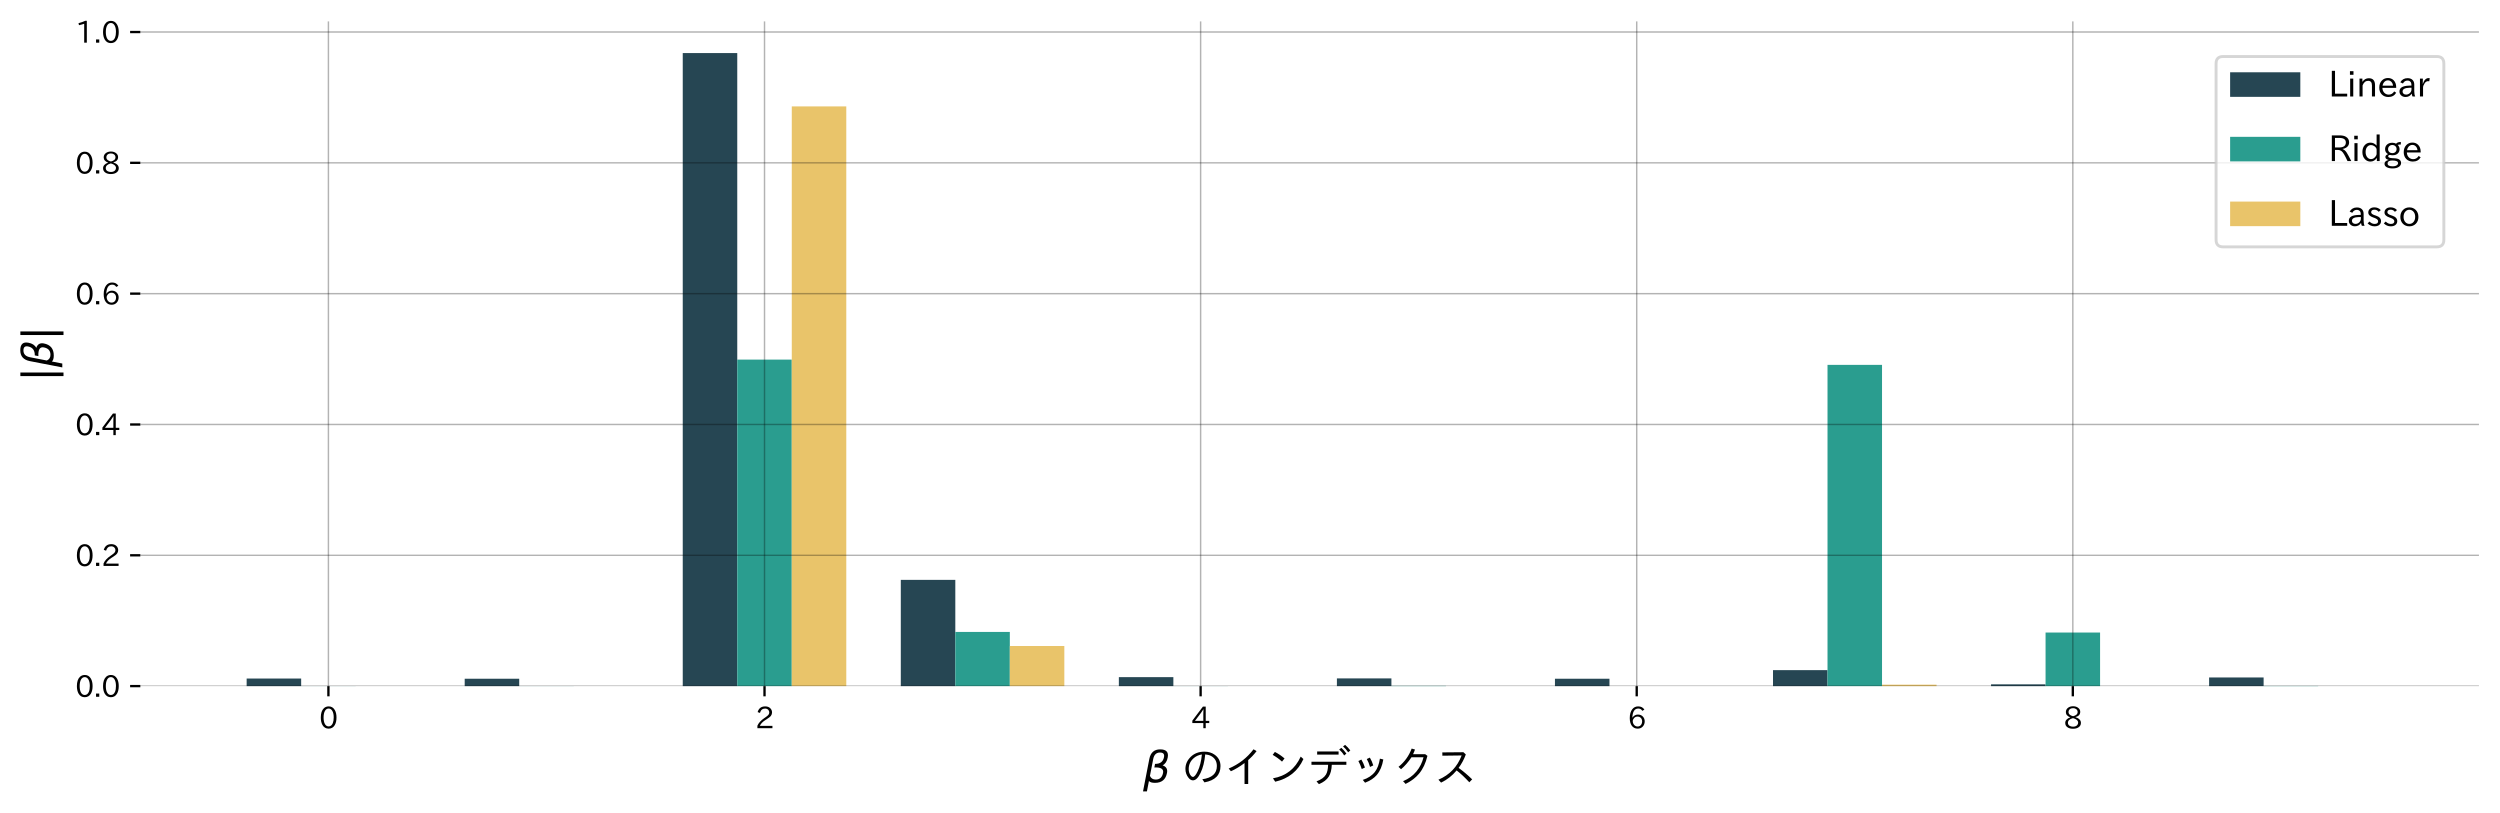<?xml version="1.0" encoding="utf-8" standalone="no"?>
<!DOCTYPE svg PUBLIC "-//W3C//DTD SVG 1.1//EN"
  "http://www.w3.org/Graphics/SVG/1.1/DTD/svg11.dtd">
<svg xmlns:xlink="http://www.w3.org/1999/xlink" width="854.723pt" height="277.864pt" viewBox="0 0 854.723 277.864" xmlns="http://www.w3.org/2000/svg" version="1.1">
 <defs>
  <style type="text/css">*{stroke-linejoin: round; stroke-linecap: butt}</style>
 </defs>
 <g id="figure_1">
  <g id="patch_1">
   <path d="M 0 277.864 
L 854.723 277.864 
L 854.723 0 
L 0 0 
z
" style="fill: #ffffff"/>
  </g>
  <g id="axes_1">
   <g id="patch_2">
    <path d="M 47.983 234.578 
L 847.523 234.578 
L 847.523 7.324 
L 47.983 7.324 
z
" style="fill: #ffffff"/>
   </g>
   <g id="patch_3">
    <path d="M 84.326 234.578 
L 102.963 234.578 
L 102.963 231.986 
L 84.326 231.986 
z
" clip-path="url(#p90ff8df75c)" style="fill: #264653"/>
   </g>
   <g id="patch_4">
    <path d="M 158.875 234.578 
L 177.512 234.578 
L 177.512 232.041 
L 158.875 232.041 
z
" clip-path="url(#p90ff8df75c)" style="fill: #264653"/>
   </g>
   <g id="patch_5">
    <path d="M 233.424 234.578 
L 252.061 234.578 
L 252.061 18.145 
L 233.424 18.145 
z
" clip-path="url(#p90ff8df75c)" style="fill: #264653"/>
   </g>
   <g id="patch_6">
    <path d="M 307.973 234.578 
L 326.611 234.578 
L 326.611 198.255 
L 307.973 198.255 
z
" clip-path="url(#p90ff8df75c)" style="fill: #264653"/>
   </g>
   <g id="patch_7">
    <path d="M 382.523 234.578 
L 401.16 234.578 
L 401.16 231.513 
L 382.523 231.513 
z
" clip-path="url(#p90ff8df75c)" style="fill: #264653"/>
   </g>
   <g id="patch_8">
    <path d="M 457.072 234.578 
L 475.709 234.578 
L 475.709 231.929 
L 457.072 231.929 
z
" clip-path="url(#p90ff8df75c)" style="fill: #264653"/>
   </g>
   <g id="patch_9">
    <path d="M 531.621 234.578 
L 550.258 234.578 
L 550.258 232.061 
L 531.621 232.061 
z
" clip-path="url(#p90ff8df75c)" style="fill: #264653"/>
   </g>
   <g id="patch_10">
    <path d="M 606.17 234.578 
L 624.807 234.578 
L 624.807 229.105 
L 606.17 229.105 
z
" clip-path="url(#p90ff8df75c)" style="fill: #264653"/>
   </g>
   <g id="patch_11">
    <path d="M 680.719 234.578 
L 699.357 234.578 
L 699.357 233.96 
L 680.719 233.96 
z
" clip-path="url(#p90ff8df75c)" style="fill: #264653"/>
   </g>
   <g id="patch_12">
    <path d="M 755.268 234.578 
L 773.906 234.578 
L 773.906 231.625 
L 755.268 231.625 
z
" clip-path="url(#p90ff8df75c)" style="fill: #264653"/>
   </g>
   <g id="patch_13">
    <path d="M 102.963 234.578 
L 121.6 234.578 
L 121.6 234.562 
L 102.963 234.562 
z
" clip-path="url(#p90ff8df75c)" style="fill: #2a9d8f"/>
   </g>
   <g id="patch_14">
    <path d="M 177.512 234.578 
L 196.15 234.578 
L 196.15 234.562 
L 177.512 234.562 
z
" clip-path="url(#p90ff8df75c)" style="fill: #2a9d8f"/>
   </g>
   <g id="patch_15">
    <path d="M 252.061 234.578 
L 270.699 234.578 
L 270.699 122.94 
L 252.061 122.94 
z
" clip-path="url(#p90ff8df75c)" style="fill: #2a9d8f"/>
   </g>
   <g id="patch_16">
    <path d="M 326.611 234.578 
L 345.248 234.578 
L 345.248 216.044 
L 326.611 216.044 
z
" clip-path="url(#p90ff8df75c)" style="fill: #2a9d8f"/>
   </g>
   <g id="patch_17">
    <path d="M 401.16 234.578 
L 419.797 234.578 
L 419.797 234.558 
L 401.16 234.558 
z
" clip-path="url(#p90ff8df75c)" style="fill: #2a9d8f"/>
   </g>
   <g id="patch_18">
    <path d="M 475.709 234.578 
L 494.346 234.578 
L 494.346 234.491 
L 475.709 234.491 
z
" clip-path="url(#p90ff8df75c)" style="fill: #2a9d8f"/>
   </g>
   <g id="patch_19">
    <path d="M 550.258 234.578 
L 568.895 234.578 
L 568.895 234.577 
L 550.258 234.577 
z
" clip-path="url(#p90ff8df75c)" style="fill: #2a9d8f"/>
   </g>
   <g id="patch_20">
    <path d="M 624.807 234.578 
L 643.445 234.578 
L 643.445 124.746 
L 624.807 124.746 
z
" clip-path="url(#p90ff8df75c)" style="fill: #2a9d8f"/>
   </g>
   <g id="patch_21">
    <path d="M 699.357 234.578 
L 717.994 234.578 
L 717.994 216.266 
L 699.357 216.266 
z
" clip-path="url(#p90ff8df75c)" style="fill: #2a9d8f"/>
   </g>
   <g id="patch_22">
    <path d="M 773.906 234.578 
L 792.543 234.578 
L 792.543 234.502 
L 773.906 234.502 
z
" clip-path="url(#p90ff8df75c)" style="fill: #2a9d8f"/>
   </g>
   <g id="patch_23">
    <path d="M 121.6 234.578 
L 140.238 234.578 
L 140.238 234.578 
L 121.6 234.578 
z
" clip-path="url(#p90ff8df75c)" style="fill: #e9c46a"/>
   </g>
   <g id="patch_24">
    <path d="M 196.15 234.578 
L 214.787 234.578 
L 214.787 234.578 
L 196.15 234.578 
z
" clip-path="url(#p90ff8df75c)" style="fill: #e9c46a"/>
   </g>
   <g id="patch_25">
    <path d="M 270.699 234.578 
L 289.336 234.578 
L 289.336 36.382 
L 270.699 36.382 
z
" clip-path="url(#p90ff8df75c)" style="fill: #e9c46a"/>
   </g>
   <g id="patch_26">
    <path d="M 345.248 234.578 
L 363.885 234.578 
L 363.885 220.852 
L 345.248 220.852 
z
" clip-path="url(#p90ff8df75c)" style="fill: #e9c46a"/>
   </g>
   <g id="patch_27">
    <path d="M 419.797 234.578 
L 438.434 234.578 
L 438.434 234.578 
L 419.797 234.578 
z
" clip-path="url(#p90ff8df75c)" style="fill: #e9c46a"/>
   </g>
   <g id="patch_28">
    <path d="M 494.346 234.578 
L 512.984 234.578 
L 512.984 234.578 
L 494.346 234.578 
z
" clip-path="url(#p90ff8df75c)" style="fill: #e9c46a"/>
   </g>
   <g id="patch_29">
    <path d="M 568.895 234.578 
L 587.533 234.578 
L 587.533 234.578 
L 568.895 234.578 
z
" clip-path="url(#p90ff8df75c)" style="fill: #e9c46a"/>
   </g>
   <g id="patch_30">
    <path d="M 643.445 234.578 
L 662.082 234.578 
L 662.082 234.073 
L 643.445 234.073 
z
" clip-path="url(#p90ff8df75c)" style="fill: #e9c46a"/>
   </g>
   <g id="patch_31">
    <path d="M 717.994 234.578 
L 736.631 234.578 
L 736.631 234.578 
L 717.994 234.578 
z
" clip-path="url(#p90ff8df75c)" style="fill: #e9c46a"/>
   </g>
   <g id="patch_32">
    <path d="M 792.543 234.578 
L 811.18 234.578 
L 811.18 234.578 
L 792.543 234.578 
z
" clip-path="url(#p90ff8df75c)" style="fill: #e9c46a"/>
   </g>
   <g id="matplotlib.axis_1">
    <g id="xtick_1">
     <g id="line2d_1">
      <path d="M 112.282 234.578 
L 112.282 7.324 
" clip-path="url(#p90ff8df75c)" style="fill: none; stroke: #000000; stroke-opacity: 0.3; stroke-width: 0.5; stroke-linecap: square"/>
     </g>
     <g id="line2d_2">
      <defs>
       <path id="m0c53bbc240" d="M 0 0 
L 0 3.5 
" style="stroke: #000000; stroke-width: 0.8"/>
      </defs>
      <g>
       <use xlink:href="#m0c53bbc240" x="112.282" y="234.578" style="stroke: #000000; stroke-width: 0.8"/>
      </g>
     </g>
     <g id="text_1">
      <!-- 0 -->
      <g transform="translate(109.133 249.068) scale(0.1 -0.1)">
       <defs>
        <path id="IPAexGothic-30" d="M 2038 4725 
Q 2881 4725 3334 3944 
Q 3694 3325 3694 2344 
Q 3694 1372 3334 741 
Q 2888 -31 2016 -31 
Q 1147 -31 700 741 
Q 341 1372 341 2350 
Q 341 3713 1000 4334 
Q 1419 4725 2038 4725 
z
M 2016 4266 
Q 1516 4266 1228 3759 
Q 934 3247 934 2344 
Q 934 1456 1222 947 
Q 1513 447 2016 447 
Q 2619 447 2909 1153 
Q 3100 1622 3100 2375 
Q 3100 3256 2806 3759 
Q 2509 4266 2016 4266 
z
" transform="scale(0.016)"/>
       </defs>
       <use xlink:href="#IPAexGothic-30"/>
      </g>
     </g>
    </g>
    <g id="xtick_2">
     <g id="line2d_3">
      <path d="M 261.38 234.578 
L 261.38 7.324 
" clip-path="url(#p90ff8df75c)" style="fill: none; stroke: #000000; stroke-opacity: 0.3; stroke-width: 0.5; stroke-linecap: square"/>
     </g>
     <g id="line2d_4">
      <g>
       <use xlink:href="#m0c53bbc240" x="261.38" y="234.578" style="stroke: #000000; stroke-width: 0.8"/>
      </g>
     </g>
     <g id="text_2">
      <!-- 2 -->
      <g transform="translate(258.231 249.068) scale(0.1 -0.1)">
       <defs>
        <path id="IPAexGothic-32" d="M 3659 63 
L 447 63 
L 447 594 
Q 825 1475 1894 2203 
L 2072 2322 
Q 2619 2697 2791 2906 
Q 2988 3153 2988 3444 
Q 2988 3772 2756 4003 
Q 2500 4259 2084 4259 
Q 1250 4259 991 3328 
L 497 3506 
Q 853 4725 2116 4725 
Q 2806 4725 3216 4316 
Q 3575 3947 3575 3425 
Q 3575 3038 3344 2722 
Q 3131 2416 2366 1938 
L 2231 1856 
Q 1256 1253 978 569 
L 3659 569 
L 3659 63 
z
" transform="scale(0.016)"/>
       </defs>
       <use xlink:href="#IPAexGothic-32"/>
      </g>
     </g>
    </g>
    <g id="xtick_3">
     <g id="line2d_5">
      <path d="M 410.478 234.578 
L 410.478 7.324 
" clip-path="url(#p90ff8df75c)" style="fill: none; stroke: #000000; stroke-opacity: 0.3; stroke-width: 0.5; stroke-linecap: square"/>
     </g>
     <g id="line2d_6">
      <g>
       <use xlink:href="#m0c53bbc240" x="410.478" y="234.578" style="stroke: #000000; stroke-width: 0.8"/>
      </g>
     </g>
     <g id="text_3">
      <!-- 4 -->
      <g transform="translate(407.329 249.068) scale(0.1 -0.1)">
       <defs>
        <path id="IPAexGothic-34" d="M 3813 1159 
L 3059 1159 
L 3059 63 
L 2547 63 
L 2547 1159 
L 197 1159 
L 197 1672 
L 2456 4678 
L 3059 4678 
L 3059 1634 
L 3813 1634 
L 3813 1159 
z
M 2578 4109 
L 2559 4109 
Q 2278 3656 2003 3284 
L 759 1634 
L 2547 1634 
L 2547 3144 
Q 2547 3481 2578 4109 
z
" transform="scale(0.016)"/>
       </defs>
       <use xlink:href="#IPAexGothic-34"/>
      </g>
     </g>
    </g>
    <g id="xtick_4">
     <g id="line2d_7">
      <path d="M 559.577 234.578 
L 559.577 7.324 
" clip-path="url(#p90ff8df75c)" style="fill: none; stroke: #000000; stroke-opacity: 0.3; stroke-width: 0.5; stroke-linecap: square"/>
     </g>
     <g id="line2d_8">
      <g>
       <use xlink:href="#m0c53bbc240" x="559.577" y="234.578" style="stroke: #000000; stroke-width: 0.8"/>
      </g>
     </g>
     <g id="text_4">
      <!-- 6 -->
      <g transform="translate(556.428 249.068) scale(0.1 -0.1)">
       <defs>
        <path id="IPAexGothic-36" d="M 1056 2328 
Q 1509 2981 2234 2981 
Q 2906 2981 3316 2513 
Q 3675 2106 3675 1522 
Q 3675 884 3272 434 
Q 2853 -31 2178 -31 
Q 1375 -31 922 581 
Q 481 1178 481 2228 
Q 481 3425 1013 4109 
Q 1494 4725 2272 4725 
Q 3191 4725 3609 4025 
L 3150 3775 
Q 2894 4266 2300 4266 
Q 1119 4266 1031 2328 
L 1056 2328 
z
M 2141 2547 
Q 1684 2547 1384 2206 
Q 1116 1900 1116 1541 
Q 1116 1156 1353 844 
Q 1672 428 2159 428 
Q 2669 428 2941 844 
Q 3125 1128 3125 1503 
Q 3125 1944 2881 2228 
Q 2600 2547 2141 2547 
z
" transform="scale(0.016)"/>
       </defs>
       <use xlink:href="#IPAexGothic-36"/>
      </g>
     </g>
    </g>
    <g id="xtick_5">
     <g id="line2d_9">
      <path d="M 708.675 234.578 
L 708.675 7.324 
" clip-path="url(#p90ff8df75c)" style="fill: none; stroke: #000000; stroke-opacity: 0.3; stroke-width: 0.5; stroke-linecap: square"/>
     </g>
     <g id="line2d_10">
      <g>
       <use xlink:href="#m0c53bbc240" x="708.675" y="234.578" style="stroke: #000000; stroke-width: 0.8"/>
      </g>
     </g>
     <g id="text_5">
      <!-- 8 -->
      <g transform="translate(705.526 249.068) scale(0.1 -0.1)">
       <defs>
        <path id="IPAexGothic-38" d="M 2541 2425 
Q 3700 2031 3700 1197 
Q 3700 541 3100 197 
Q 2663 -56 2016 -56 
Q 1366 -56 928 197 
Q 347 531 347 1178 
Q 347 1988 1409 2381 
L 1409 2400 
Q 481 2734 481 3509 
Q 481 4100 981 4456 
Q 1406 4756 2019 4756 
Q 2703 4756 3131 4403 
Q 3553 4069 3553 3566 
Q 3553 2706 2541 2444 
L 2541 2425 
z
M 2022 2625 
Q 2997 2856 2997 3528 
Q 2997 3916 2675 4150 
Q 2413 4347 2016 4347 
Q 1606 4347 1331 4128 
Q 1050 3897 1050 3522 
Q 1050 3150 1350 2925 
Q 1494 2809 1722 2722 
Q 1984 2616 2022 2625 
z
M 1978 2209 
Q 922 1931 922 1216 
Q 922 775 1313 556 
Q 1606 391 2009 391 
Q 2575 391 2881 697 
Q 3106 922 3106 1250 
Q 3106 1594 2794 1850 
Q 2609 1994 2350 2100 
Q 2047 2222 1978 2209 
z
" transform="scale(0.016)"/>
       </defs>
       <use xlink:href="#IPAexGothic-38"/>
      </g>
     </g>
    </g>
    <g id="text_6">
     <!-- $\beta$ のインデックス -->
     <g transform="translate(390.801 267.64) scale(0.144 -0.144)">
      <defs>
       <path id="DejaVuSans-Oblique-3b2" d="M 872 216 
L 572 -1331 
L -6 -1331 
L 928 3478 
Q 1206 4903 2538 4903 
Q 3888 4903 3659 3700 
Q 3503 2844 2894 2531 
Q 3713 2250 3553 1416 
Q 3272 -69 1759 -66 
Q 1097 -63 872 216 
z
M 1019 966 
Q 1259 422 1875 425 
Q 2775 425 2966 1406 
Q 3138 2288 1675 2219 
L 1778 2750 
Q 2909 2731 3106 3750 
Q 3241 4438 2509 4434 
Q 1691 4434 1503 3459 
L 1019 966 
z
" transform="scale(0.016)"/>
       <path id="IPAexGothic-20" transform="scale(0.016)"/>
       <path id="IPAexGothic-306e" d="M 3119 469 
Q 5275 766 5275 2425 
Q 5275 3453 4413 3925 
Q 4041 4116 3547 4159 
Q 3394 2525 2850 1400 
Q 2322 306 1722 306 
Q 1384 306 1084 666 
Q 609 1244 609 2003 
Q 609 3025 1397 3794 
Q 2184 4563 3431 4563 
Q 4306 4563 4928 4122 
Q 5813 3506 5813 2425 
Q 5813 438 3431 6 
L 3119 469 
z
M 3053 4147 
Q 2378 4044 1891 3641 
Q 1097 2981 1097 1991 
Q 1097 1366 1434 978 
Q 1581 813 1719 813 
Q 2022 813 2416 1625 
Q 2909 2638 3053 4147 
z
" transform="scale(0.016)"/>
       <path id="IPAexGothic-30a4" d="M 3131 -231 
L 3131 2875 
Q 2091 2088 1106 1656 
L 781 2059 
Q 3016 3000 4469 4916 
L 4916 4641 
Q 4384 3938 3675 3316 
L 3675 -231 
L 3131 -231 
z
" transform="scale(0.016)"/>
       <path id="IPAexGothic-30f3" d="M 2444 3084 
Q 1816 3656 1056 4084 
L 1381 4519 
Q 2063 4191 2816 3559 
L 2444 3084 
z
M 1100 609 
Q 3984 1106 5216 3828 
L 5619 3469 
Q 4413 794 1434 103 
L 1100 609 
z
" transform="scale(0.016)"/>
       <path id="IPAexGothic-30c7" d="M 563 3072 
L 5741 3072 
L 5741 2613 
L 3578 2613 
Q 3538 1516 3134 872 
Q 2688 156 1663 -256 
L 1313 156 
Q 2338 538 2713 1166 
Q 3003 1644 3034 2613 
L 563 2613 
L 563 3072 
z
M 1406 4588 
L 4588 4588 
L 4588 4128 
L 1406 4128 
L 1406 4588 
z
M 6009 4469 
Q 5647 5009 5253 5338 
L 5553 5569 
Q 5938 5259 6328 4744 
L 6009 4469 
z
M 5413 4000 
Q 5125 4491 4678 4891 
L 4991 5131 
Q 5363 4825 5747 4275 
L 5413 4000 
z
" transform="scale(0.016)"/>
       <path id="IPAexGothic-30c3" d="M 1775 1984 
Q 1553 2666 1275 3175 
L 1716 3391 
Q 2034 2866 2247 2209 
L 1775 1984 
z
M 3003 2297 
Q 2813 2978 2522 3469 
L 2978 3681 
Q 3291 3166 3484 2522 
L 3003 2297 
z
M 1928 372 
Q 3094 744 3731 1569 
Q 4275 2263 4469 3525 
L 4975 3406 
Q 4734 1975 4016 1119 
Q 3406 391 2266 -44 
L 1928 372 
z
" transform="scale(0.016)"/>
       <path id="IPAexGothic-30af" d="M 4934 4191 
L 5272 3941 
Q 4894 2334 4031 1300 
Q 3275 391 2028 -225 
L 1656 184 
Q 2875 691 3641 1625 
Q 4403 2553 4691 3731 
L 2903 3731 
Q 2188 2653 1356 1959 
L 978 2309 
Q 2328 3400 2931 5022 
L 3422 4881 
Q 3363 4672 3141 4191 
L 4934 4191 
z
" transform="scale(0.016)"/>
       <path id="IPAexGothic-30b9" d="M 4359 4481 
L 4716 4147 
Q 4328 3072 3647 2150 
Q 4659 1434 5659 453 
L 5234 19 
Q 4256 1088 3353 1778 
Q 2372 597 1044 -31 
L 653 403 
Q 3128 1453 4097 4000 
L 1241 3963 
L 1228 4453 
L 4359 4481 
z
" transform="scale(0.016)"/>
      </defs>
      <use xlink:href="#DejaVuSans-Oblique-3b2" transform="translate(0 0.984)"/>
      <use xlink:href="#IPAexGothic-20" transform="translate(63.818 0.984)"/>
      <use xlink:href="#IPAexGothic-306e" transform="translate(90.82 0.984)"/>
      <use xlink:href="#IPAexGothic-30a4" transform="translate(190.82 0.984)"/>
      <use xlink:href="#IPAexGothic-30f3" transform="translate(290.82 0.984)"/>
      <use xlink:href="#IPAexGothic-30c7" transform="translate(390.82 0.984)"/>
      <use xlink:href="#IPAexGothic-30c3" transform="translate(490.82 0.984)"/>
      <use xlink:href="#IPAexGothic-30af" transform="translate(590.82 0.984)"/>
      <use xlink:href="#IPAexGothic-30b9" transform="translate(690.82 0.984)"/>
     </g>
    </g>
   </g>
   <g id="matplotlib.axis_2">
    <g id="ytick_1">
     <g id="line2d_11">
      <path d="M 47.983 234.578 
L 847.523 234.578 
" clip-path="url(#p90ff8df75c)" style="fill: none; stroke: #000000; stroke-opacity: 0.3; stroke-width: 0.5; stroke-linecap: square"/>
     </g>
     <g id="line2d_12">
      <defs>
       <path id="m4b10d3e589" d="M 0 0 
L -3.5 0 
" style="stroke: #000000; stroke-width: 0.8"/>
      </defs>
      <g>
       <use xlink:href="#m4b10d3e589" x="47.983" y="234.578" style="stroke: #000000; stroke-width: 0.8"/>
      </g>
     </g>
     <g id="text_7">
      <!-- 0.0 -->
      <g transform="translate(25.744 238.323) scale(0.1 -0.1)">
       <defs>
        <path id="IPAexGothic-2e" d="M 1184 63 
L 494 63 
L 494 753 
L 1184 753 
L 1184 63 
z
" transform="scale(0.016)"/>
       </defs>
       <use xlink:href="#IPAexGothic-30"/>
       <use xlink:href="#IPAexGothic-2e" transform="translate(62.988 0)"/>
       <use xlink:href="#IPAexGothic-30" transform="translate(89.404 0)"/>
      </g>
     </g>
    </g>
    <g id="ytick_2">
     <g id="line2d_13">
      <path d="M 47.983 189.851 
L 847.523 189.851 
" clip-path="url(#p90ff8df75c)" style="fill: none; stroke: #000000; stroke-opacity: 0.3; stroke-width: 0.5; stroke-linecap: square"/>
     </g>
     <g id="line2d_14">
      <g>
       <use xlink:href="#m4b10d3e589" x="47.983" y="189.851" style="stroke: #000000; stroke-width: 0.8"/>
      </g>
     </g>
     <g id="text_8">
      <!-- 0.2 -->
      <g transform="translate(25.744 193.597) scale(0.1 -0.1)">
       <use xlink:href="#IPAexGothic-30"/>
       <use xlink:href="#IPAexGothic-2e" transform="translate(62.988 0)"/>
       <use xlink:href="#IPAexGothic-32" transform="translate(89.404 0)"/>
      </g>
     </g>
    </g>
    <g id="ytick_3">
     <g id="line2d_15">
      <path d="M 47.983 145.125 
L 847.523 145.125 
" clip-path="url(#p90ff8df75c)" style="fill: none; stroke: #000000; stroke-opacity: 0.3; stroke-width: 0.5; stroke-linecap: square"/>
     </g>
     <g id="line2d_16">
      <g>
       <use xlink:href="#m4b10d3e589" x="47.983" y="145.125" style="stroke: #000000; stroke-width: 0.8"/>
      </g>
     </g>
     <g id="text_9">
      <!-- 0.4 -->
      <g transform="translate(25.744 148.87) scale(0.1 -0.1)">
       <use xlink:href="#IPAexGothic-30"/>
       <use xlink:href="#IPAexGothic-2e" transform="translate(62.988 0)"/>
       <use xlink:href="#IPAexGothic-34" transform="translate(89.404 0)"/>
      </g>
     </g>
    </g>
    <g id="ytick_4">
     <g id="line2d_17">
      <path d="M 47.983 100.398 
L 847.523 100.398 
" clip-path="url(#p90ff8df75c)" style="fill: none; stroke: #000000; stroke-opacity: 0.3; stroke-width: 0.5; stroke-linecap: square"/>
     </g>
     <g id="line2d_18">
      <g>
       <use xlink:href="#m4b10d3e589" x="47.983" y="100.398" style="stroke: #000000; stroke-width: 0.8"/>
      </g>
     </g>
     <g id="text_10">
      <!-- 0.6 -->
      <g transform="translate(25.744 104.144) scale(0.1 -0.1)">
       <use xlink:href="#IPAexGothic-30"/>
       <use xlink:href="#IPAexGothic-2e" transform="translate(62.988 0)"/>
       <use xlink:href="#IPAexGothic-36" transform="translate(89.404 0)"/>
      </g>
     </g>
    </g>
    <g id="ytick_5">
     <g id="line2d_19">
      <path d="M 47.983 55.672 
L 847.523 55.672 
" clip-path="url(#p90ff8df75c)" style="fill: none; stroke: #000000; stroke-opacity: 0.3; stroke-width: 0.5; stroke-linecap: square"/>
     </g>
     <g id="line2d_20">
      <g>
       <use xlink:href="#m4b10d3e589" x="47.983" y="55.672" style="stroke: #000000; stroke-width: 0.8"/>
      </g>
     </g>
     <g id="text_11">
      <!-- 0.8 -->
      <g transform="translate(25.744 59.417) scale(0.1 -0.1)">
       <use xlink:href="#IPAexGothic-30"/>
       <use xlink:href="#IPAexGothic-2e" transform="translate(62.988 0)"/>
       <use xlink:href="#IPAexGothic-38" transform="translate(89.404 0)"/>
      </g>
     </g>
    </g>
    <g id="ytick_6">
     <g id="line2d_21">
      <path d="M 47.983 10.945 
L 847.523 10.945 
" clip-path="url(#p90ff8df75c)" style="fill: none; stroke: #000000; stroke-opacity: 0.3; stroke-width: 0.5; stroke-linecap: square"/>
     </g>
     <g id="line2d_22">
      <g>
       <use xlink:href="#m4b10d3e589" x="47.983" y="10.945" style="stroke: #000000; stroke-width: 0.8"/>
      </g>
     </g>
     <g id="text_12">
      <!-- 1.0 -->
      <g transform="translate(25.744 14.691) scale(0.1 -0.1)">
       <defs>
        <path id="IPAexGothic-31" d="M 2463 63 
L 1900 63 
L 1900 4103 
Q 1372 3922 788 3797 
L 684 4231 
Q 1519 4441 2106 4731 
L 2463 4731 
L 2463 63 
z
" transform="scale(0.016)"/>
       </defs>
       <use xlink:href="#IPAexGothic-31"/>
       <use xlink:href="#IPAexGothic-2e" transform="translate(62.988 0)"/>
       <use xlink:href="#IPAexGothic-30" transform="translate(89.404 0)"/>
      </g>
     </g>
    </g>
    <g id="text_13">
     <!-- $|\beta|$ -->
     <g transform="translate(18.288 130.455) rotate(-90) scale(0.144 -0.144)">
      <defs>
       <path id="DejaVuSans-7c" d="M 1344 4891 
L 1344 -1509 
L 813 -1509 
L 813 4891 
L 1344 4891 
z
" transform="scale(0.016)"/>
      </defs>
      <use xlink:href="#DejaVuSans-7c" transform="translate(0 0.391)"/>
      <use xlink:href="#DejaVuSans-Oblique-3b2" transform="translate(33.691 0.391)"/>
      <use xlink:href="#DejaVuSans-7c" transform="translate(97.51 0.391)"/>
     </g>
    </g>
   </g>
   <g id="legend_1">
    <g id="patch_33">
     <path d="M 760.056 84.399 
L 833.123 84.399 
Q 835.523 84.399 835.523 81.999 
L 835.523 21.724 
Q 835.523 19.324 833.123 19.324 
L 760.056 19.324 
Q 757.656 19.324 757.656 21.724 
L 757.656 81.999 
Q 757.656 84.399 760.056 84.399 
z
" style="fill: #ffffff; opacity: 0.8; stroke: #cccccc; stroke-linejoin: miter"/>
    </g>
    <g id="patch_34">
     <path d="M 762.456 33.112 
L 786.456 33.112 
L 786.456 24.712 
L 762.456 24.712 
z
" style="fill: #264653"/>
    </g>
    <g id="text_14">
     <!-- Linear -->
     <g transform="translate(796.056 33.112) scale(0.12 -0.12)">
      <defs>
       <path id="IPAexGothic-4c" d="M 3347 63 
L 609 63 
L 609 4634 
L 1178 4634 
L 1178 563 
L 3347 563 
L 3347 63 
z
" transform="scale(0.016)"/>
       <path id="IPAexGothic-69" d="M 1178 3928 
L 550 3928 
L 550 4569 
L 1178 4569 
L 1178 3928 
z
M 1138 63 
L 588 63 
L 588 3250 
L 1138 3250 
L 1138 63 
z
" transform="scale(0.016)"/>
       <path id="IPAexGothic-6e" d="M 3328 63 
L 2778 63 
L 2778 2041 
Q 2778 2853 2106 2853 
Q 1428 2853 1113 2041 
L 1113 63 
L 563 63 
L 563 3250 
L 1075 3250 
L 1075 2675 
Q 1525 3316 2222 3316 
Q 3328 3316 3328 2072 
L 3328 63 
z
" transform="scale(0.016)"/>
       <path id="IPAexGothic-65" d="M 863 1594 
Q 891 1041 1209 722 
Q 1534 397 1997 397 
Q 2606 397 2963 966 
L 3322 728 
Q 2869 -31 1931 -31 
Q 1222 -31 766 422 
Q 306 884 306 1641 
Q 306 2444 788 2925 
Q 1216 3353 1856 3353 
Q 2459 3353 2866 2956 
Q 3322 2494 3322 1722 
L 3322 1594 
L 863 1594 
z
M 2756 1997 
Q 2709 2431 2450 2681 
Q 2194 2938 1844 2938 
Q 1438 2938 1150 2591 
Q 953 2356 894 1997 
L 2756 1997 
z
" transform="scale(0.016)"/>
       <path id="IPAexGothic-61" d="M 3156 63 
L 2672 63 
Q 2559 303 2531 556 
L 2509 556 
Q 2147 -25 1428 -25 
Q 934 -25 622 288 
Q 347 563 347 959 
Q 347 1947 2050 1997 
L 2478 2009 
L 2478 2175 
Q 2478 2509 2288 2700 
Q 2088 2900 1775 2900 
Q 1238 2900 969 2378 
L 494 2597 
Q 938 3328 1788 3328 
Q 2375 3328 2691 3000 
Q 2984 2706 2984 2169 
L 2984 997 
Q 2984 400 3156 63 
z
M 2491 1625 
L 2141 1619 
Q 903 1591 903 953 
Q 903 728 1050 581 
Q 1231 403 1525 403 
Q 1934 403 2234 703 
Q 2491 969 2491 1344 
L 2491 1625 
z
" transform="scale(0.016)"/>
       <path id="IPAexGothic-72" d="M 2309 3316 
L 2213 2769 
Q 2106 2791 2022 2791 
Q 1653 2791 1413 2444 
Q 1113 2006 1113 1675 
L 1113 63 
L 563 63 
L 563 3250 
L 1081 3250 
L 1056 2303 
L 1069 2303 
Q 1422 3341 2097 3341 
Q 2206 3341 2309 3316 
z
" transform="scale(0.016)"/>
      </defs>
      <use xlink:href="#IPAexGothic-4c"/>
      <use xlink:href="#IPAexGothic-69" transform="translate(52.588 0)"/>
      <use xlink:href="#IPAexGothic-6e" transform="translate(79.59 0)"/>
      <use xlink:href="#IPAexGothic-65" transform="translate(139.99 0)"/>
      <use xlink:href="#IPAexGothic-61" transform="translate(196.875 0)"/>
      <use xlink:href="#IPAexGothic-72" transform="translate(251.855 0)"/>
     </g>
    </g>
    <g id="patch_35">
     <path d="M 762.456 55.181 
L 786.456 55.181 
L 786.456 46.781 
L 762.456 46.781 
z
" style="fill: #2a9d8f"/>
    </g>
    <g id="text_15">
     <!-- Ridge -->
     <g transform="translate(796.056 55.181) scale(0.12 -0.12)">
      <defs>
       <path id="IPAexGothic-52" d="M 4072 63 
L 3394 63 
Q 3138 641 2828 1197 
Q 2584 1641 2344 1825 
Q 2050 2044 1625 2044 
L 1172 2044 
L 1172 63 
L 609 63 
L 609 4634 
L 2009 4634 
Q 2713 4634 3131 4378 
Q 3688 4044 3688 3381 
Q 3688 2784 3181 2459 
Q 2906 2272 2522 2216 
L 2522 2197 
Q 2941 2050 3247 1581 
Q 3516 1166 4072 63 
z
M 1172 2478 
L 1869 2478 
Q 3106 2478 3106 3369 
Q 3106 4181 1928 4181 
L 1172 4181 
L 1172 2478 
z
" transform="scale(0.016)"/>
       <path id="IPAexGothic-64" d="M 3391 63 
L 2891 63 
L 2891 619 
Q 2441 -31 1753 -31 
Q 1181 -31 788 372 
Q 313 844 313 1663 
Q 313 2466 772 2938 
Q 1169 3341 1753 3341 
Q 2384 3341 2847 2809 
L 2847 4794 
L 3391 4794 
L 3391 63 
z
M 2847 1303 
L 2847 2097 
Q 2847 2413 2456 2706 
Q 2181 2906 1853 2906 
Q 1484 2906 1228 2650 
Q 888 2309 888 1678 
Q 888 1109 1169 750 
Q 1441 409 1847 409 
Q 2322 409 2656 875 
Q 2847 1134 2847 1303 
z
" transform="scale(0.016)"/>
       <path id="IPAexGothic-67" d="M 1331 1150 
Q 1006 1122 1006 900 
Q 1006 613 1763 575 
L 2131 556 
Q 3303 497 3303 -294 
Q 3303 -700 2925 -959 
Q 2519 -1253 1794 -1253 
Q 1138 -1253 738 -1028 
Q 353 -809 353 -428 
Q 353 84 1075 247 
L 1075 269 
Q 506 413 506 778 
Q 506 1116 994 1297 
Q 456 1575 456 2181 
Q 456 2650 769 2963 
Q 1128 3322 1738 3322 
Q 2125 3322 2422 3153 
Q 2650 3453 3259 3463 
L 3259 3013 
Q 2838 3003 2703 2938 
Q 3034 2613 3034 2169 
Q 3034 1728 2734 1425 
Q 2400 1094 1813 1094 
Q 1563 1094 1331 1150 
z
M 1734 2919 
Q 1409 2919 1197 2706 
Q 988 2497 988 2181 
Q 988 1872 1184 1684 
Q 1397 1472 1756 1472 
Q 2094 1472 2297 1678 
Q 2503 1881 2503 2203 
Q 2503 2497 2297 2700 
Q 2081 2919 1734 2919 
z
M 1753 159 
Q 903 159 903 -366 
Q 903 -875 1800 -875 
Q 2378 -875 2638 -606 
Q 2772 -481 2772 -313 
Q 2772 159 1753 159 
z
" transform="scale(0.016)"/>
      </defs>
      <use xlink:href="#IPAexGothic-52"/>
      <use xlink:href="#IPAexGothic-69" transform="translate(64.795 0)"/>
      <use xlink:href="#IPAexGothic-64" transform="translate(91.797 0)"/>
      <use xlink:href="#IPAexGothic-67" transform="translate(154.199 0)"/>
      <use xlink:href="#IPAexGothic-65" transform="translate(209.717 0)"/>
     </g>
    </g>
    <g id="patch_36">
     <path d="M 762.456 77.319 
L 786.456 77.319 
L 786.456 68.919 
L 762.456 68.919 
z
" style="fill: #e9c46a"/>
    </g>
    <g id="text_16">
     <!-- Lasso -->
     <g transform="translate(796.056 77.319) scale(0.12 -0.12)">
      <defs>
       <path id="IPAexGothic-73" d="M 2234 2547 
Q 1938 2931 1484 2931 
Q 891 2931 891 2475 
Q 891 2153 1531 1944 
L 1741 1875 
Q 2650 1578 2650 894 
Q 2650 434 2272 172 
Q 1972 -31 1497 -31 
Q 766 -31 256 503 
L 603 819 
Q 997 397 1516 397 
Q 2131 397 2131 875 
Q 2131 1238 1453 1478 
L 1234 1553 
Q 378 1853 378 2431 
Q 378 2797 628 3047 
Q 928 3347 1453 3347 
Q 2156 3347 2606 2859 
L 2234 2547 
z
" transform="scale(0.016)"/>
       <path id="IPAexGothic-6f" d="M 1919 3341 
Q 2594 3341 3056 2888 
Q 3531 2413 3531 1638 
Q 3531 888 3066 422 
Q 2609 -31 1919 -31 
Q 1228 -31 781 416 
Q 313 881 313 1656 
Q 313 2413 788 2888 
Q 1241 3341 1919 3341 
z
M 1919 2919 
Q 1519 2919 1241 2631 
Q 888 2278 888 1650 
Q 888 1031 1234 684 
Q 1516 403 1919 403 
Q 2331 403 2609 691 
Q 2956 1038 2956 1672 
Q 2956 2269 2603 2631 
Q 2316 2919 1919 2919 
z
" transform="scale(0.016)"/>
      </defs>
      <use xlink:href="#IPAexGothic-4c"/>
      <use xlink:href="#IPAexGothic-61" transform="translate(52.588 0)"/>
      <use xlink:href="#IPAexGothic-73" transform="translate(107.568 0)"/>
      <use xlink:href="#IPAexGothic-73" transform="translate(153.76 0)"/>
      <use xlink:href="#IPAexGothic-6f" transform="translate(199.951 0)"/>
     </g>
    </g>
   </g>
  </g>
 </g>
 <defs>
  <clipPath id="p90ff8df75c">
   <rect x="47.983" y="7.324" width="799.54" height="227.254"/>
  </clipPath>
 </defs>
</svg>
